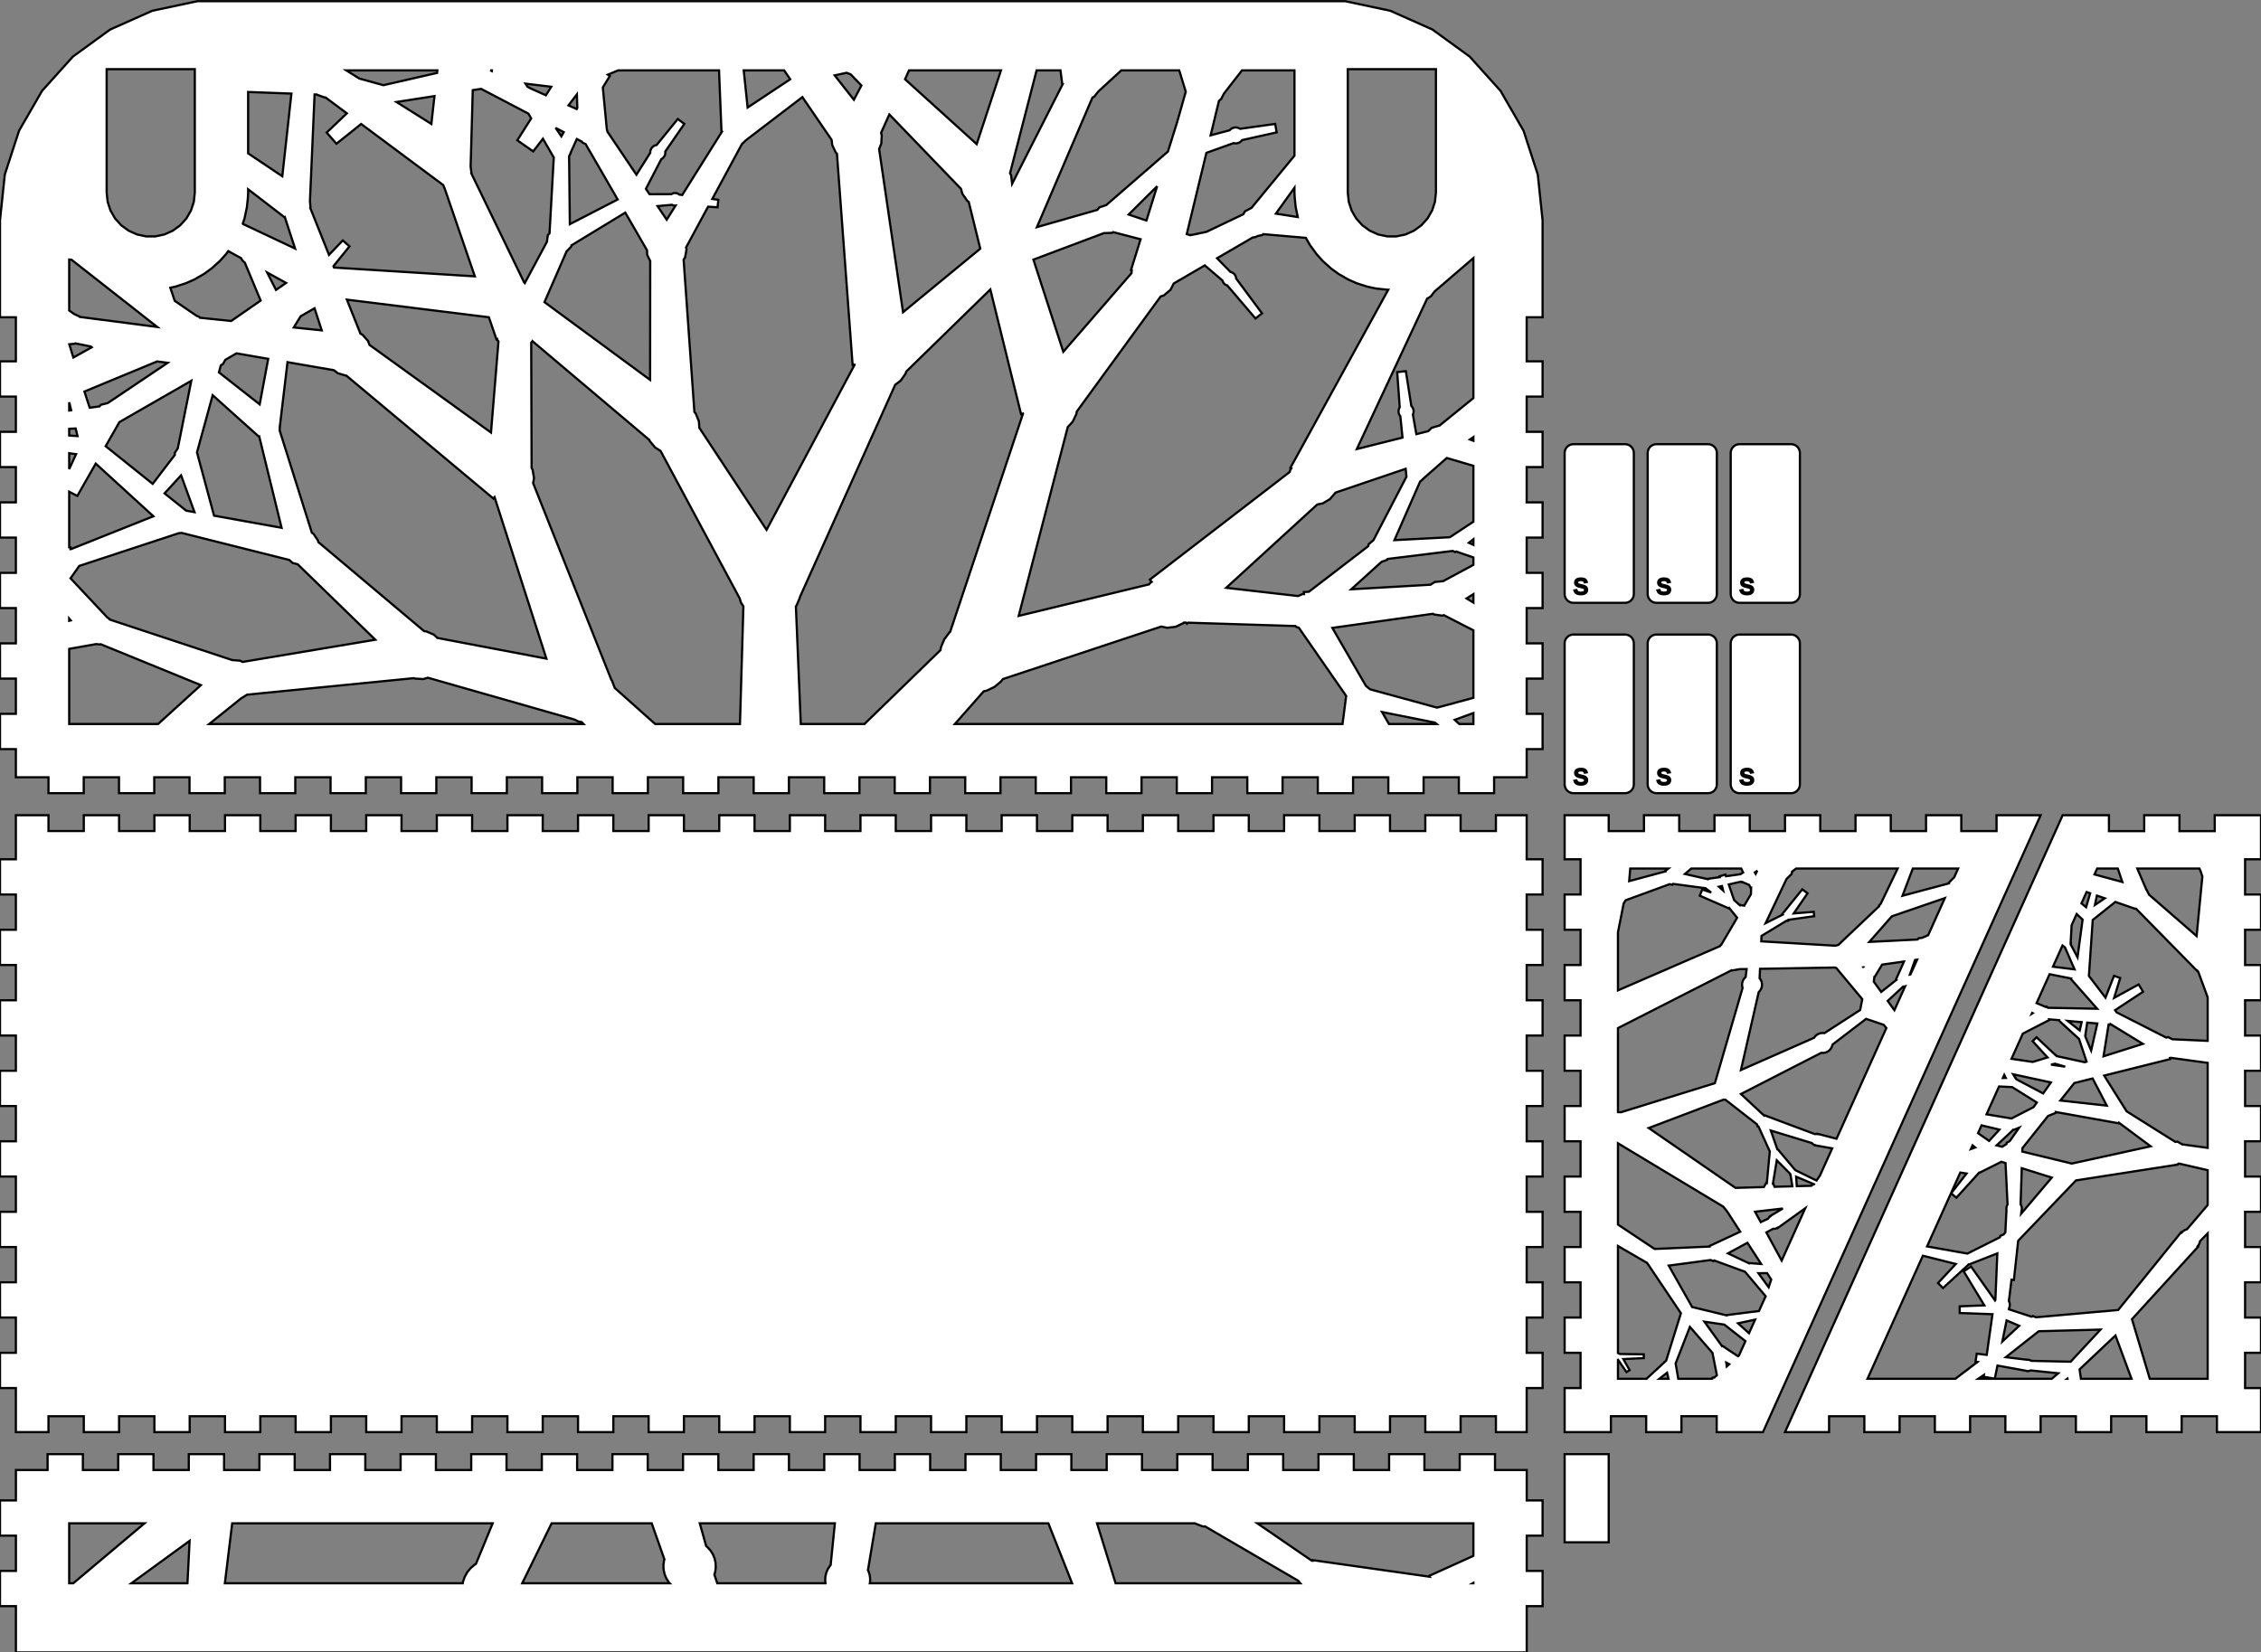 <?xml version="1.0" encoding="UTF-8" standalone="no"?>
<svg
   xmlns:dc="http://purl.org/dc/elements/1.1/"
   xmlns:cc="http://creativecommons.org/ns#"
   xmlns:rdf="http://www.w3.org/1999/02/22-rdf-syntax-ns#"
   xmlns:svg="http://www.w3.org/2000/svg"
   xmlns="http://www.w3.org/2000/svg"
   xmlns:sodipodi="http://sodipodi.sourceforge.net/DTD/sodipodi-0.dtd"
   xmlns:inkscape="http://www.inkscape.org/namespaces/inkscape"
   width="513mm"
   height="375mm"
   viewBox="-175 -255 513 375"
   version="1.1"
   id="svg14"
   inkscape:version="0.91 r13725"
   sodipodi:docname="shelf RV1.02 - cut ready material 3.6.svg">
  <rect x="-175" y="-255" width="513" height="375" fill="#808080" stroke="none"/>
  <defs
     id="defs22" />
  <sodipodi:namedview
     pagecolor="#ffffff"
     bordercolor="#666666"
     borderopacity="1"
     objecttolerance="10"
     gridtolerance="10"
     guidetolerance="10"
     inkscape:pageopacity="0"
     inkscape:pageshadow="2"
     inkscape:window-width="1951"
     inkscape:window-height="1160"
     id="namedview20"
     showgrid="false"
     inkscape:zoom="1.7054123"
     inkscape:cx="908.85827"
     inkscape:cy="759.56992"
     inkscape:window-x="195"
     inkscape:window-y="16"
     inkscape:window-maximized="0"
     inkscape:current-layer="svg14" />
  <title
     id="title16">OpenSCAD Model</title>
  <path
     d=" M -156,-78.61 L -148,-78.61 L -148,-75 L -140,-75 L -140,-78.61 L -132,-78.61  L -132,-75 L -124,-75 L -124,-78.61 L -116,-78.61 L -116,-75 L -108,-75  L -108,-78.61 L -100,-78.61 L -100,-75 L -92,-75 L -92,-78.61 L -84,-78.61  L -84,-75 L -76,-75 L -76,-78.61 L -68,-78.61 L -68,-75 L -60,-75  L -60,-78.61 L -52,-78.61 L -52,-75 L -44,-75 L -44,-78.61 L -36,-78.61  L -36,-75 L -28,-75 L -28,-78.61 L -20,-78.61 L -20,-75 L -12,-75  L -12,-78.61 L -4,-78.61 L -4,-75 L 4,-75 L 4,-78.61 L 12,-78.61  L 12,-75 L 20,-75 L 20,-78.61 L 28,-78.61 L 28,-75 L 36,-75  L 36,-78.61 L 44,-78.61 L 44,-75 L 52,-75 L 52,-78.61 L 60,-78.61  L 60,-75 L 68,-75 L 68,-78.61 L 76,-78.61 L 76,-75 L 84,-75  L 84,-78.61 L 92,-78.61 L 92,-75 L 100,-75 L 100,-78.61 L 108,-78.61  L 108,-75 L 116,-75 L 116,-78.61 L 124,-78.61 L 124,-75 L 132,-75  L 132,-78.61 L 140,-78.61 L 140,-75 L 148,-75 L 148,-78.61 L 156,-78.61  L 156,-75 L 164,-75 L 164,-78.61 L 171.39,-78.61 L 171.39,-85 L 175,-85  L 175,-93 L 171.39,-93 L 171.39,-101 L 175,-101 L 175,-109 L 171.39,-109  L 171.39,-117 L 175,-117 L 175,-125 L 171.39,-125 L 171.39,-133 L 175,-133  L 175,-141 L 171.39,-141 L 171.39,-149 L 175,-149 L 175,-157 L 171.39,-157  L 171.39,-165 L 175,-165 L 175,-173 L 171.39,-173 L 171.39,-183 L 175,-183  L 175,-205 L 173.907,-215.396 L 170.677,-225.337 L 165.451,-234.389 L 158.457,-242.157 L 150,-248.301  L 140.451,-252.553 L 130.226,-254.726 L -130.226,-254.726 L -140.451,-252.553 L -150,-248.301 L -158.457,-242.157  L -165.451,-234.389 L -170.677,-225.337 L -173.907,-215.396 L -175,-205 L -175,-183 L -171.4,-183  L -171.4,-173 L -175,-173 L -175,-165 L -171.4,-165 L -171.4,-157 L -175,-157  L -175,-149 L -171.4,-149 L -171.4,-141 L -175,-141 L -175,-133 L -171.4,-133  L -171.4,-125 L -175,-125 L -175,-117 L -171.4,-117 L -171.4,-109 L -175,-109  L -175,-101 L -171.4,-101 L -171.4,-93 L -175,-93 L -175,-85 L -171.4,-85  L -171.4,-78.61 L -164,-78.61 L -164,-75 L -156,-75 z M 139.755,-201.355 L 137.71,-201.789 L 135.8,-202.64 L 134.109,-203.869 L 132.71,-205.422 L 131.665,-207.233  L 131.019,-209.221 L 130.8,-211.3 L 130.8,-239.3 L 150.8,-239.3 L 150.8,-211.3 L 150.581,-209.221  L 149.935,-207.233 L 148.89,-205.422 L 147.491,-203.869 L 145.8,-202.64 L 143.89,-201.789 L 141.845,-201.355  z M -141.845,-201.355 L -143.89,-201.789 L -145.8,-202.64 L -147.491,-203.869 L -148.89,-205.422 L -149.935,-207.233  L -150.581,-209.221 L -150.8,-211.3 L -150.8,-239.3 L -130.8,-239.3 L -130.8,-211.3 L -131.019,-209.221  L -131.665,-207.233 L -132.71,-205.422 L -134.109,-203.869 L -135.8,-202.64 L -137.71,-201.789 L -139.755,-201.355  z M 94.265,-201.879 L 98.719,-220.309 L 104.887,-222.522 L 104.962,-222.498 L 105.275,-222.456 L 105.59,-222.468  L 105.899,-222.536 L 106.191,-222.655 L 106.458,-222.824 L 106.691,-223.037 L 106.824,-223.209 L 114.669,-224.96  L 114.322,-226.875 L 106.366,-225.768 L 106.339,-225.789 L 106.059,-225.936 L 105.759,-226.032 L 105.446,-226.074  L 105.13,-226.062 L 104.822,-225.994 L 104.53,-225.875 L 104.263,-225.706 L 104.029,-225.493 L 103.981,-225.431  L 99.681,-224.291 L 101.574,-232.124 L 102.052,-232.505 L 102.711,-233.774 L 106.792,-239.026 L 118.7,-239.026  L 118.7,-219.668 L 108.96,-207.832 L 107.465,-207.041 L 107.092,-206.379 L 98.718,-202.378 L 95.361,-201.673  L 95.228,-201.713 L 95.088,-201.616 L 95.062,-201.611 z M -93.493,-237.182 L -96.419,-239.026 L -75.768,-239.026 L -75.832,-238.453 L -88.005,-235.666 z M -63.76,-239.026 L -63.402,-239.026 L -63.413,-238.871 z M -20.882,-210.842 L -20.956,-210.908 L -21.167,-211.042 L -21.398,-211.137 L -21.642,-211.19 L -21.891,-211.2  L -22.139,-211.166 L -22.377,-211.09 L -22.598,-210.974 L -22.646,-210.937 L -27.617,-210.921 L -28.447,-212.152  L -24.959,-218.881 L -24.891,-218.913 L -24.646,-219.086 L -24.435,-219.298 L -24.264,-219.544 L -24.138,-219.816  L -24.061,-220.105 L -24.036,-220.403 L -24.055,-220.609 L -19.732,-226.888 L -21.208,-227.995 L -26.024,-222.092  L -26.057,-222.089 L -26.346,-222.011 L -26.617,-221.884 L -26.862,-221.711 L -27.073,-221.499 L -27.244,-221.253  L -27.37,-220.982 L -27.447,-220.692 L -27.472,-220.394 L -27.465,-220.319 L -30.602,-215.353 L -37.173,-225.114  L -37.167,-225.134 L -37.325,-225.698 L -38.225,-235.158 L -36.63,-237.756 L -37.077,-238.056 L -34.76,-239.026  L -11.858,-239.026 L -11.296,-224.969 L -11.288,-224.97 L -20.209,-210.752 z M -6.256,-239.026 L 2.919,-239.026 L 4.295,-237.011 L -5.37,-230.599 z M 30.348,-237.011 L 31.248,-239.026 L 52.108,-239.026 L 46.603,-222.295 z M 54.423,-215.178 L 54.171,-215.708 L 60.195,-239.026 L 65.612,-239.026 L 66.039,-235.769 L 66.05,-235.771  L 54.635,-213.29 z M 72.862,-232.86 L 73.282,-233.068 L 74.188,-234.232 L 79.411,-239.026 L 92.555,-239.026 L 94.041,-234.192  L 92.136,-227.473 L 89.994,-220.602 L 75.996,-208.457 L 74.439,-207.943 L 73.975,-207.371 L 60.266,-203.458  z M 14.384,-237.893 L 17.074,-238.482 L 17.997,-238.144 L 20.448,-235.601 L 18.74,-232.365 z M -54.793,-235.015 L -54.802,-235.022 L -55.068,-235.194 L -55.292,-235.289 L -55.767,-236.014 L -49.922,-235.313  L -51.146,-233.383 z M -56.098,-190.949 L -68.087,-215.706 L -68.045,-215.816 L -68.217,-217.225 L -67.735,-234.542 L -65.838,-234.836  L -55.105,-229.211 L -54.479,-228.129 L -57.63,-223.162 L -54.019,-220.642 L -51.815,-223.52 L -49.485,-219.489  L -49.485,-219.469 L -49.462,-219.45 L -49.354,-219.263 L -50.316,-202.047 L -50.702,-201.646 L -50.913,-200.115  L -55.934,-190.757 z M -118.7,-220.195 L -118.7,-234.125 L -108.88,-233.76 L -110.949,-214.996 z M -46.018,-231.089 L -44.108,-233.584 L -44.016,-230.507 L -44.156,-230.256 z M -99.207,-194.286 L -99.334,-194.605 L -95.702,-199.099 L -97.228,-200.438 L -100.353,-197.158 L -104.626,-207.858  L -104.559,-208.001 L -104.676,-209.366 L -103.623,-233.565 L -103.096,-233.545 L -103.051,-233.492 L -101.303,-232.862  L -101.149,-232.89 L -96.304,-229.283 L -100.875,-224.912 L -98.66,-222.381 L -93.055,-226.864 L -74.432,-213  L -74.013,-211.959 L -67.262,-192.285 z M -85.038,-231.855 L -76.421,-233.193 L -77.128,-226.872 z M -16.33,-157.917 L -16.427,-159.377 L -17.134,-161.145 L -17.447,-161.52 L -19.894,-196.082 L -19.562,-196.575  L -19.235,-198.43 L -19.338,-198.844 L -14.338,-208.1 L -12.189,-207.962 L -12.022,-209.665 L -13.393,-209.848  L -6.635,-222.358 L -6.612,-222.363 L -5.716,-223.21 L 7.059,-232.964 L 13.688,-223.257 L 13.815,-222.106  L 14.622,-220.394 L 14.898,-220.11 L 18.451,-172.175 L 18.888,-172.224 L 18.888,-172.206 L -1.073,-134.762  z M 24.462,-221.19 L 24.958,-222.408 L 25.063,-224.298 L 24.908,-224.845 L 26.779,-229.029 L 43.031,-212.161  L 43.358,-211.012 L 44.474,-209.409 L 44.803,-209.168 L 47.417,-198.562 L 29.894,-184.144 z M -48.936,-225.978 L -47.097,-225.014 L -47.631,-224.063 z M -45.873,-219.555 L -45.502,-220.284 L -45.532,-220.348 L -44.122,-223.455 L -42.972,-222.853 L -42.834,-222.633  L -42.122,-222.296 L -34.855,-209.727 L -45.711,-204.128 z M 81.07,-206.313 L 87.539,-212.725 L 85.116,-204.953 z M 114.491,-206.524 L 118.7,-212.393 L 118.7,-211.3 L 118.766,-210.035 L 118.985,-207.956 L 119.456,-205.741  z M -119.86,-204.168 L -119.907,-204.264 L -119.511,-205.482 L -118.985,-207.956 L -118.766,-210.035 L -118.7,-211.3  L -118.7,-212.041 L -110.346,-205.617 L -110.341,-205.624 L -108.051,-198.593 z M -25.804,-208.227 L -22.532,-208.527 L -22.48,-208.495 L -22.249,-208.4 L -22.005,-208.347 L -21.756,-208.337  L -21.722,-208.342 L -23.729,-205.144 z M -51.464,-186.435 L -46.449,-197.949 L -45.377,-199.064 L -45.342,-199.32 L -33.131,-206.746 L -28.198,-198.214  L -28.161,-197.176 L -27.472,-195.762 L -27.496,-168.79 z M 59.474,-196.082 L 75.475,-202.099 L 75.479,-202.097 L 77.317,-202.158 L 77.558,-202.324 L 83.792,-200.706  L 81.623,-193.748 L 81.78,-193.705 L 81.721,-192.995 L 66.25,-175.163 z M 67.272,-158.113 L 68.374,-159.274 L 69.228,-161.064 L 69.297,-161.585 L 88.343,-187.726 L 89.069,-187.958  L 90.57,-189.228 L 91.312,-190.669 L 98.361,-194.773 L 102.362,-191.343 L 102.375,-191.277 L 102.478,-191.022  L 102.623,-190.788 L 102.807,-190.582 L 103.024,-190.412 L 103.267,-190.282 L 103.46,-190.219 L 109.861,-182.721  L 111.338,-183.897 L 105.461,-191.815 L 105.458,-191.925 L 105.401,-192.194 L 105.298,-192.45 L 105.153,-192.684  L 104.969,-192.889 L 104.752,-193.059 L 104.509,-193.189 L 104.247,-193.275 L 104.181,-193.285 L 101.144,-196.394  L 109.272,-201.127 L 109.426,-201.125 L 109.752,-201.178 L 110.064,-201.288 L 110.327,-201.436 L 111.389,-201.652  L 111.605,-201.862 L 121.277,-201.025 L 122.231,-199.372 L 123.718,-197.326 L 125.117,-195.772 L 126.996,-194.079  L 128.688,-192.851 L 130.878,-191.586 L 132.788,-190.736 L 135.194,-189.954 L 137.239,-189.519 L 139.755,-189.255  L 139.984,-189.255 L 117.774,-148.821 L 117.988,-148.713 L 117.71,-148.251 L 117.634,-147.895 L 85.894,-123.462  L 86.319,-122.955 L 85.947,-122.696 L 85.722,-122.388 L 56.127,-115.228 z M -129.636,-182.888 L -129.827,-183.11 L -130.423,-183.347 L -135.354,-186.726 L -136.358,-189.706 L -135.194,-189.954  L -132.788,-190.736 L -130.878,-191.586 L -128.688,-192.851 L -126.996,-194.079 L -125.117,-195.772 L -123.718,-197.326  L -123.215,-198.017 L -120.277,-196.4 L -120.247,-196.316 L -120.066,-195.999 L -119.833,-195.719 L -119.554,-195.483  L -119.466,-195.432 L -115.861,-186.791 L -122.546,-182.155 z M 148.8,-187.217 L 149.625,-187.719 L 150.504,-188.865 L 159.3,-196.428 L 159.3,-164.662 L 151.634,-158.436  L 151.617,-158.439 L 149.852,-157.919 L 149.064,-157.155 L 146.354,-156.476 L 145.57,-160.929 L 145.608,-161.004  L 145.696,-161.289 L 145.733,-161.585 L 145.718,-161.882 L 145.651,-162.173 L 145.535,-162.448 L 145.373,-162.699  L 145.217,-162.867 L 143.973,-170.775 L 142.012,-170.551 L 142.583,-162.571 L 142.573,-162.558 L 142.437,-162.293  L 142.35,-162.007 L 142.313,-161.711 L 142.327,-161.414 L 142.394,-161.123 L 142.51,-160.848 L 142.672,-160.597  L 142.728,-160.536 L 143.217,-155.69 L 132.851,-153.092 z M -156.912,-183.081 L -156.999,-183.202 L -158.184,-183.74 L -159.3,-184.543 L -159.3,-196.1 L -158.784,-196.068  L -139.333,-180.802 z M -114.38,-193.154 L -110.09,-190.793 L -112.379,-189.206 z M 6.693,-90.7 L 5.579,-117.385 L 5.699,-117.535 L 6.46,-119.317 L 6.483,-119.492 L 28.113,-167.683  L 29.355,-168.615 L 30.461,-170.187 L 30.611,-170.674 L 49.697,-189.312 L 56.67,-161.019 L 57.105,-161.143  L 57.109,-161.126 L 40.588,-111.623 L 40.42,-111.486 L 39.257,-109.924 L 38.5,-108.129 L 38.396,-107.471  L 21.141,-90.7 z M -91.166,-176.729 L -91.496,-177.618 L -92.767,-179.051 L -93.215,-179.282 L -96.297,-187 L -64.078,-183.002  L -62.361,-177.999 L -62.196,-178.062 L -62.158,-177.857 L -61.901,-177.508 L -63.598,-156.844 z M -108.352,-180.687 L -106.776,-183.231 L -103.638,-185.044 L -102.006,-180.031 z M -26.357,-90.7 L -35.525,-98.884 L -36.14,-100.529 L -36.296,-100.731 L -54.041,-145.359 L -53.835,-146.496  L -54.162,-148.402 L -54.384,-148.791 L -54.471,-177.215 L -54.187,-177.543 L -54.181,-177.566 L -27.688,-155.176  L -27.584,-154.915 L -26.366,-153.453 L -25.127,-152.673 L -7.15,-119.165 L -6.907,-118.318 L -6.33,-117.383  L -7.108,-90.7 z M -159.276,-176.871 L -158.03,-176.993 L -157.908,-177.08 L -154.395,-176.368 L -154.187,-176.194 L -158.356,-173.86  z M -125.328,-170.497 L -124.89,-172.095 L -124.42,-172.393 L -123.869,-173.349 L -121.338,-174.812 L -114.147,-173.568  L -116.079,-163.233 z M -155.844,-166.146 L -139.35,-172.975 L -136.953,-172.667 L -150.552,-163.528 L -152.113,-163.142 L -152.419,-162.779  L -154.647,-162.472 z M -75.779,-110.231 L -76.568,-110.976 L -78.326,-111.734 L -78.758,-111.76 L -102.773,-131.977 L -102.807,-132.277  L -103.906,-133.906 L -104.235,-134.083 L -111.548,-157.31 L -111.513,-158.155 L -109.77,-172.811 L -99.234,-170.988  L -98.353,-170.303 L -96.518,-169.754 L -96.42,-169.761 L -63.037,-141.845 L -62.787,-142.167 L -51.026,-105.526  z M -151.024,-153.747 L -147.948,-159.145 L -147.877,-159.229 L -131.596,-168.584 L -134.66,-153.262 L -135.37,-152.182  L -135.323,-151.782 L -140.353,-145.195 z M -126.433,-137.977 L -130.156,-151.768 L -130.13,-151.878 L -130.25,-152.119 L -130.308,-152.332 L -126.749,-165.313  L -116.157,-155.825 L -116.153,-155.83 L -111.111,-135.222 z M -159.3,-163.717 L -158.851,-161.892 L -159.3,-161.831 z M -159.3,-156.164 L -159.3,-157.693 L -157.836,-157.764 L -157.411,-156.033 z M 158.507,-155.265 L 159.3,-155.803 L 159.3,-154.97 z M -159.3,-152.149 L -157.736,-151.932 L -159.3,-148.548 z M 147.212,-145.722 L 147.812,-146.203 L 147.812,-146.27 L 153.267,-151.066 L 159.3,-149.289 L 159.3,-136.611  L 153.959,-133.083 L 141.382,-132.422 z M -159.019,-130.381 L -158.992,-130.806 L -159.3,-130.815 L -159.3,-143.403 L -157.46,-142.456 L -153.279,-149.791  L -140.203,-137.843 L -158.912,-130.376 z M 103.214,-121.605 L 123.879,-140.514 L 125.129,-140.77 L 126.76,-141.733 L 127.99,-143.173 L 128.002,-143.205  L 143.931,-148.612 L 144.087,-147.062 L 144.079,-147.045 L 144.092,-147.02 L 144.112,-146.818 L 136.617,-132.403  L 135.516,-131.484 L 135.438,-131.047 L 121.974,-120.711 L 120.83,-120.645 L 120.876,-120.177 L 120.586,-120.198  L 119.523,-119.735 z M -132.704,-139.105 L -132.883,-139.208 L -137.658,-143.035 L -133.911,-147.134 L -130.87,-138.775 z M -120.495,-105.064 L -122.309,-105.204 L -150.101,-114.398 L -150.164,-114.534 L -150.664,-114.888 L -158.997,-123.768  L -157.008,-126.575 L -134.436,-133.996 L -133.79,-134.063 L -109.363,-127.925 L -108.61,-127.243 L -107.455,-126.946  L -89.841,-109.821 L -119.971,-104.78 z M 158.272,-131.814 L 159.3,-132.627 L 159.3,-131.354 z M 138.457,-127.495 L 139.709,-127.948 L 139.828,-128.152 L 154.603,-129.975 L 155.192,-129.701 L 155.393,-129.842  L 159.3,-128.494 L 159.3,-126.813 L 152.42,-123.106 L 152.405,-123.112 L 150.526,-122.926 L 149.586,-122.307  L 131.585,-121.267 z M 157.752,-119.192 L 159.3,-120.164 L 159.3,-118.255 z M 135.864,-98.569 L 134.905,-99.363 L 127.298,-112.508 L 150.14,-115.714 L 150.362,-115.553 L 152.23,-115.284  L 152.577,-115.406 L 159.3,-111.955 L 159.3,-96.636 L 151.339,-94.483 L 151.213,-94.513 L 151.09,-94.416  L 151.067,-94.409 z M -159.3,-114.622 L -158.956,-114.204 L -159.3,-114.12 z M 41.656,-90.7 L 48.205,-98.123 L 48.858,-98.259 L 50.614,-99.101 L 52.118,-100.338 L 52.529,-100.89  L 88.498,-112.816 L 89.79,-112.531 L 91.73,-112.752 L 93.494,-113.591 L 93.626,-113.72 L 94.087,-113.706  L 94.302,-113.45 L 94.565,-113.691 L 118.925,-112.928 L 119.122,-112.727 L 119.691,-112.541 L 130.432,-97.07  L 129.609,-90.7 z M -159.3,-90.7 L -159.3,-107.747 L -153.215,-108.829 L -152.301,-108.745 L -152.165,-108.808 L -129.423,-99.519  L -139.124,-90.7 z M -127.528,-90.7 L -120.267,-96.535 L -120.261,-96.535 L -118.924,-97.357 L -81.098,-101.102 L -80.872,-101.004  L -78.96,-100.892 L -77.921,-101.203 L -44.655,-91.709 L -43.775,-91.267 L -43.052,-91.146 L -42.618,-90.7  z M 140.138,-90.7 L 138.577,-93.414 L 150.562,-91.023 L 150.96,-90.7 z M 156.094,-90.7 L 155.062,-91.642 L 159.3,-93.186 L 159.3,-90.7 z M 212.887,-118.23 L 213.224,-118.321 L 213.54,-118.468 L 213.826,-118.668 L 214.072,-118.914 L 214.272,-119.2  L 214.419,-119.516 L 214.51,-119.853 L 214.54,-120.2 L 214.54,-152.2 L 214.51,-152.547 L 214.419,-152.884  L 214.272,-153.2 L 214.072,-153.486 L 213.826,-153.732 L 213.54,-153.932 L 213.224,-154.079 L 212.887,-154.17  L 212.54,-154.2 L 200.84,-154.2 L 200.493,-154.17 L 200.156,-154.079 L 199.84,-153.932 L 199.554,-153.732  L 199.308,-153.486 L 199.108,-153.2 L 198.961,-152.884 L 198.87,-152.547 L 198.84,-152.2 L 198.84,-120.2  L 198.87,-119.853 L 198.961,-119.516 L 199.108,-119.2 L 199.308,-118.914 L 199.554,-118.668 L 199.84,-118.468  L 200.156,-118.321 L 200.493,-118.23 L 200.84,-118.2 L 212.54,-118.2 z M 202.062,-120.171 L 201.686,-120.276 L 201.396,-120.45 L 201.189,-120.695 L 201.067,-121.009 L 201.518,-121.099  L 201.556,-120.982 L 201.608,-120.877 L 201.675,-120.786 L 201.755,-120.709 L 201.849,-120.644 L 201.958,-120.592  L 202.081,-120.551 L 202.218,-120.522 L 202.371,-120.505 L 202.538,-120.499 L 202.71,-120.505 L 202.866,-120.524  L 203.005,-120.556 L 203.127,-120.6 L 203.233,-120.657 L 203.321,-120.726 L 203.39,-120.807 L 203.439,-120.9  L 203.468,-121.005 L 203.478,-121.122 L 203.475,-121.188 L 203.466,-121.248 L 203.45,-121.304 L 203.429,-121.354  L 203.401,-121.399 L 203.368,-121.44 L 203.33,-121.478 L 203.287,-121.513 L 203.239,-121.545 L 203.186,-121.574  L 203.128,-121.601 L 203.066,-121.626 L 203,-121.65 L 202.929,-121.671 L 202.854,-121.691 L 202.273,-121.828  L 202.134,-121.865 L 202.01,-121.901 L 201.902,-121.938 L 201.81,-121.974 L 201.73,-122.012 L 201.656,-122.051  L 201.59,-122.092 L 201.53,-122.134 L 201.478,-122.178 L 201.431,-122.225 L 201.39,-122.274 L 201.352,-122.327  L 201.319,-122.383 L 201.291,-122.442 L 201.268,-122.504 L 201.25,-122.57 L 201.237,-122.639 L 201.23,-122.712  L 201.227,-122.788 L 201.24,-122.959 L 201.281,-123.113 L 201.348,-123.251 L 201.443,-123.373 L 201.564,-123.478  L 201.711,-123.565 L 201.881,-123.633 L 202.074,-123.681 L 202.291,-123.71 L 202.531,-123.72 L 202.754,-123.713  L 202.955,-123.691 L 203.134,-123.655 L 203.29,-123.605 L 203.425,-123.54 L 203.542,-123.458 L 203.643,-123.356  L 203.73,-123.234 L 203.802,-123.092 L 203.859,-122.93 L 203.401,-122.849 L 203.365,-122.952 L 203.318,-123.043  L 203.261,-123.123 L 203.192,-123.19 L 203.113,-123.245 L 203.022,-123.29 L 202.917,-123.324 L 202.8,-123.349  L 202.669,-123.364 L 202.526,-123.369 L 202.369,-123.363 L 202.228,-123.347 L 202.102,-123.319 L 201.992,-123.279  L 201.897,-123.229 L 201.819,-123.168 L 201.758,-123.096 L 201.715,-123.013 L 201.689,-122.918 L 201.68,-122.813  L 201.683,-122.751 L 201.693,-122.693 L 201.71,-122.64 L 201.734,-122.591 L 201.764,-122.547 L 201.801,-122.506  L 201.843,-122.468 L 201.891,-122.433 L 201.946,-122.399 L 202.006,-122.369 L 202.082,-122.338 L 202.183,-122.305  L 202.31,-122.27 L 202.461,-122.231 L 202.638,-122.19 L 203.015,-122.098 L 203.137,-122.063 L 203.254,-122.023  L 203.366,-121.978 L 203.42,-121.953 L 203.472,-121.926 L 203.523,-121.898 L 203.572,-121.868 L 203.618,-121.836  L 203.662,-121.801 L 203.703,-121.763 L 203.741,-121.723 L 203.777,-121.68 L 203.809,-121.634 L 203.838,-121.585  L 203.864,-121.533 L 203.886,-121.478 L 203.905,-121.42 L 203.92,-121.357 L 203.931,-121.291 L 203.937,-121.221  L 203.939,-121.147 L 203.924,-120.963 L 203.879,-120.796 L 203.805,-120.647 L 203.701,-120.515 L 203.567,-120.4  L 203.406,-120.305 L 203.222,-120.231 L 203.012,-120.178 L 202.779,-120.147 L 202.521,-120.136 z M 231.727,-118.23 L 232.064,-118.321 L 232.38,-118.468 L 232.666,-118.668 L 232.912,-118.914 L 233.112,-119.2  L 233.259,-119.516 L 233.35,-119.853 L 233.38,-120.2 L 233.38,-152.2 L 233.35,-152.547 L 233.259,-152.884  L 233.112,-153.2 L 232.912,-153.486 L 232.666,-153.732 L 232.38,-153.932 L 232.064,-154.079 L 231.727,-154.17  L 231.38,-154.2 L 219.68,-154.2 L 219.333,-154.17 L 218.996,-154.079 L 218.68,-153.932 L 218.394,-153.732  L 218.148,-153.486 L 217.948,-153.2 L 217.801,-152.884 L 217.71,-152.547 L 217.68,-152.2 L 217.68,-120.2  L 217.71,-119.853 L 217.801,-119.516 L 217.948,-119.2 L 218.148,-118.914 L 218.394,-118.668 L 218.68,-118.468  L 218.996,-118.321 L 219.333,-118.23 L 219.68,-118.2 L 231.38,-118.2 z M 220.902,-120.171 L 220.526,-120.276 L 220.236,-120.45 L 220.029,-120.695 L 219.907,-121.009 L 220.358,-121.099  L 220.396,-120.982 L 220.448,-120.877 L 220.515,-120.786 L 220.595,-120.709 L 220.689,-120.644 L 220.798,-120.592  L 220.921,-120.551 L 221.058,-120.522 L 221.211,-120.505 L 221.378,-120.499 L 221.55,-120.505 L 221.706,-120.524  L 221.845,-120.556 L 221.967,-120.6 L 222.073,-120.657 L 222.161,-120.726 L 222.23,-120.807 L 222.279,-120.9  L 222.308,-121.005 L 222.318,-121.122 L 222.315,-121.188 L 222.306,-121.248 L 222.29,-121.304 L 222.269,-121.354  L 222.241,-121.399 L 222.208,-121.44 L 222.17,-121.478 L 222.127,-121.513 L 222.079,-121.545 L 222.026,-121.574  L 221.968,-121.601 L 221.906,-121.626 L 221.84,-121.65 L 221.769,-121.671 L 221.694,-121.691 L 221.113,-121.828  L 220.974,-121.865 L 220.85,-121.901 L 220.742,-121.938 L 220.65,-121.974 L 220.57,-122.012 L 220.496,-122.051  L 220.43,-122.092 L 220.37,-122.134 L 220.318,-122.178 L 220.271,-122.225 L 220.23,-122.274 L 220.192,-122.327  L 220.159,-122.383 L 220.131,-122.442 L 220.108,-122.504 L 220.09,-122.57 L 220.077,-122.639 L 220.07,-122.712  L 220.067,-122.788 L 220.08,-122.959 L 220.121,-123.113 L 220.188,-123.251 L 220.283,-123.373 L 220.404,-123.478  L 220.551,-123.565 L 220.721,-123.633 L 220.914,-123.681 L 221.131,-123.71 L 221.371,-123.72 L 221.594,-123.713  L 221.795,-123.691 L 221.974,-123.655 L 222.13,-123.605 L 222.265,-123.54 L 222.382,-123.458 L 222.483,-123.356  L 222.57,-123.234 L 222.642,-123.092 L 222.699,-122.93 L 222.241,-122.849 L 222.205,-122.952 L 222.158,-123.043  L 222.101,-123.123 L 222.032,-123.19 L 221.953,-123.245 L 221.862,-123.29 L 221.757,-123.324 L 221.64,-123.349  L 221.509,-123.364 L 221.366,-123.369 L 221.209,-123.363 L 221.068,-123.347 L 220.942,-123.319 L 220.832,-123.279  L 220.737,-123.229 L 220.659,-123.168 L 220.598,-123.096 L 220.555,-123.013 L 220.529,-122.918 L 220.52,-122.813  L 220.523,-122.751 L 220.533,-122.693 L 220.55,-122.64 L 220.574,-122.591 L 220.604,-122.547 L 220.641,-122.506  L 220.683,-122.468 L 220.731,-122.433 L 220.786,-122.399 L 220.846,-122.369 L 220.922,-122.338 L 221.023,-122.305  L 221.15,-122.27 L 221.301,-122.231 L 221.478,-122.19 L 221.855,-122.098 L 221.977,-122.063 L 222.094,-122.023  L 222.206,-121.978 L 222.26,-121.953 L 222.312,-121.926 L 222.363,-121.898 L 222.412,-121.868 L 222.458,-121.836  L 222.502,-121.801 L 222.543,-121.763 L 222.581,-121.723 L 222.617,-121.68 L 222.649,-121.634 L 222.678,-121.585  L 222.704,-121.533 L 222.726,-121.478 L 222.745,-121.42 L 222.76,-121.357 L 222.771,-121.291 L 222.777,-121.221  L 222.779,-121.147 L 222.764,-120.963 L 222.719,-120.796 L 222.645,-120.647 L 222.541,-120.515 L 222.407,-120.4  L 222.246,-120.305 L 222.062,-120.231 L 221.852,-120.178 L 221.619,-120.147 L 221.361,-120.136 z M 194.047,-118.23 L 194.384,-118.321 L 194.7,-118.468 L 194.986,-118.668 L 195.232,-118.914 L 195.432,-119.2  L 195.579,-119.516 L 195.67,-119.853 L 195.7,-120.2 L 195.7,-152.2 L 195.67,-152.547 L 195.579,-152.884  L 195.432,-153.2 L 195.232,-153.486 L 194.986,-153.732 L 194.7,-153.932 L 194.384,-154.079 L 194.047,-154.17  L 193.7,-154.2 L 182,-154.2 L 181.653,-154.17 L 181.316,-154.079 L 181,-153.932 L 180.714,-153.732  L 180.468,-153.486 L 180.268,-153.2 L 180.121,-152.884 L 180.03,-152.547 L 180,-152.2 L 180,-120.2  L 180.03,-119.853 L 180.121,-119.516 L 180.268,-119.2 L 180.468,-118.914 L 180.714,-118.668 L 181,-118.468  L 181.316,-118.321 L 181.653,-118.23 L 182,-118.2 L 193.7,-118.2 z M 183.222,-120.171 L 182.846,-120.276 L 182.556,-120.45 L 182.349,-120.695 L 182.227,-121.009 L 182.678,-121.099  L 182.716,-120.982 L 182.768,-120.877 L 182.835,-120.786 L 182.915,-120.709 L 183.009,-120.644 L 183.118,-120.592  L 183.241,-120.551 L 183.378,-120.522 L 183.531,-120.505 L 183.698,-120.499 L 183.87,-120.505 L 184.026,-120.524  L 184.165,-120.556 L 184.287,-120.6 L 184.393,-120.657 L 184.481,-120.726 L 184.55,-120.807 L 184.599,-120.9  L 184.628,-121.005 L 184.638,-121.122 L 184.635,-121.188 L 184.626,-121.248 L 184.61,-121.304 L 184.589,-121.354  L 184.561,-121.399 L 184.528,-121.44 L 184.49,-121.478 L 184.447,-121.513 L 184.399,-121.545 L 184.346,-121.574  L 184.288,-121.601 L 184.226,-121.626 L 184.16,-121.65 L 184.089,-121.671 L 184.014,-121.691 L 183.433,-121.828  L 183.294,-121.865 L 183.17,-121.901 L 183.062,-121.938 L 182.97,-121.974 L 182.89,-122.012 L 182.816,-122.051  L 182.75,-122.092 L 182.69,-122.134 L 182.638,-122.178 L 182.591,-122.225 L 182.55,-122.274 L 182.512,-122.327  L 182.479,-122.383 L 182.451,-122.442 L 182.428,-122.504 L 182.41,-122.57 L 182.397,-122.639 L 182.39,-122.712  L 182.387,-122.788 L 182.4,-122.959 L 182.441,-123.113 L 182.508,-123.251 L 182.603,-123.373 L 182.724,-123.478  L 182.871,-123.565 L 183.041,-123.633 L 183.234,-123.681 L 183.451,-123.71 L 183.691,-123.72 L 183.914,-123.713  L 184.115,-123.691 L 184.294,-123.655 L 184.45,-123.605 L 184.585,-123.54 L 184.702,-123.458 L 184.803,-123.356  L 184.89,-123.234 L 184.962,-123.092 L 185.019,-122.93 L 184.561,-122.849 L 184.525,-122.952 L 184.478,-123.043  L 184.421,-123.123 L 184.352,-123.19 L 184.273,-123.245 L 184.182,-123.29 L 184.077,-123.324 L 183.96,-123.349  L 183.829,-123.364 L 183.686,-123.369 L 183.529,-123.363 L 183.388,-123.347 L 183.262,-123.319 L 183.152,-123.279  L 183.057,-123.229 L 182.979,-123.168 L 182.918,-123.096 L 182.875,-123.013 L 182.849,-122.918 L 182.84,-122.813  L 182.843,-122.751 L 182.853,-122.693 L 182.87,-122.64 L 182.894,-122.591 L 182.924,-122.547 L 182.961,-122.506  L 183.003,-122.468 L 183.051,-122.433 L 183.106,-122.399 L 183.166,-122.369 L 183.242,-122.338 L 183.343,-122.305  L 183.47,-122.27 L 183.621,-122.231 L 183.798,-122.19 L 184.175,-122.098 L 184.297,-122.063 L 184.414,-122.023  L 184.526,-121.978 L 184.58,-121.953 L 184.632,-121.926 L 184.683,-121.898 L 184.732,-121.868 L 184.778,-121.836  L 184.822,-121.801 L 184.863,-121.763 L 184.901,-121.723 L 184.937,-121.68 L 184.969,-121.634 L 184.998,-121.585  L 185.024,-121.533 L 185.046,-121.478 L 185.065,-121.42 L 185.08,-121.357 L 185.091,-121.291 L 185.097,-121.221  L 185.099,-121.147 L 185.084,-120.963 L 185.039,-120.796 L 184.965,-120.647 L 184.861,-120.515 L 184.727,-120.4  L 184.566,-120.305 L 184.382,-120.231 L 184.172,-120.178 L 183.939,-120.147 L 183.681,-120.136 z M 231.727,-75.03 L 232.064,-75.121 L 232.38,-75.268 L 232.666,-75.468 L 232.912,-75.714 L 233.112,-76  L 233.259,-76.316 L 233.35,-76.653 L 233.38,-77 L 233.38,-109 L 233.35,-109.347 L 233.259,-109.684  L 233.112,-110 L 232.912,-110.286 L 232.666,-110.532 L 232.38,-110.732 L 232.064,-110.879 L 231.727,-110.97  L 231.38,-111 L 219.68,-111 L 219.333,-110.97 L 218.996,-110.879 L 218.68,-110.732 L 218.394,-110.532  L 218.148,-110.286 L 217.948,-110 L 217.801,-109.684 L 217.71,-109.347 L 217.68,-109 L 217.68,-77  L 217.71,-76.653 L 217.801,-76.316 L 217.948,-76 L 218.148,-75.714 L 218.394,-75.468 L 218.68,-75.268  L 218.996,-75.121 L 219.333,-75.03 L 219.68,-75 L 231.38,-75 z M 220.902,-76.971 L 220.526,-77.076 L 220.236,-77.25 L 220.029,-77.495 L 219.907,-77.809 L 220.358,-77.899  L 220.396,-77.782 L 220.448,-77.677 L 220.515,-77.586 L 220.595,-77.509 L 220.689,-77.444 L 220.798,-77.392  L 220.921,-77.351 L 221.058,-77.322 L 221.211,-77.305 L 221.378,-77.299 L 221.55,-77.305 L 221.706,-77.324  L 221.845,-77.356 L 221.967,-77.4 L 222.073,-77.457 L 222.161,-77.526 L 222.23,-77.607 L 222.279,-77.7  L 222.308,-77.805 L 222.318,-77.922 L 222.315,-77.988 L 222.306,-78.048 L 222.29,-78.104 L 222.269,-78.154  L 222.241,-78.199 L 222.208,-78.24 L 222.17,-78.278 L 222.127,-78.313 L 222.079,-78.345 L 222.026,-78.374  L 221.968,-78.401 L 221.906,-78.426 L 221.84,-78.45 L 221.769,-78.471 L 221.694,-78.491 L 221.113,-78.628  L 220.974,-78.665 L 220.85,-78.701 L 220.742,-78.738 L 220.65,-78.774 L 220.57,-78.812 L 220.496,-78.851  L 220.43,-78.892 L 220.37,-78.934 L 220.318,-78.978 L 220.271,-79.025 L 220.23,-79.075 L 220.192,-79.127  L 220.159,-79.183 L 220.131,-79.242 L 220.108,-79.304 L 220.09,-79.37 L 220.077,-79.439 L 220.07,-79.512  L 220.067,-79.588 L 220.08,-79.759 L 220.121,-79.913 L 220.188,-80.051 L 220.283,-80.173 L 220.404,-80.278  L 220.551,-80.365 L 220.721,-80.433 L 220.914,-80.481 L 221.131,-80.51 L 221.371,-80.52 L 221.594,-80.513  L 221.795,-80.491 L 221.974,-80.455 L 222.13,-80.405 L 222.265,-80.34 L 222.382,-80.258 L 222.483,-80.156  L 222.57,-80.034 L 222.642,-79.892 L 222.699,-79.73 L 222.241,-79.649 L 222.205,-79.752 L 222.158,-79.843  L 222.101,-79.923 L 222.032,-79.99 L 221.953,-80.045 L 221.862,-80.09 L 221.757,-80.124 L 221.64,-80.149  L 221.509,-80.164 L 221.366,-80.169 L 221.209,-80.163 L 221.068,-80.147 L 220.942,-80.119 L 220.832,-80.079  L 220.737,-80.029 L 220.659,-79.968 L 220.598,-79.896 L 220.555,-79.812 L 220.529,-79.718 L 220.52,-79.613  L 220.523,-79.551 L 220.533,-79.493 L 220.55,-79.44 L 220.574,-79.391 L 220.604,-79.347 L 220.641,-79.306  L 220.683,-79.268 L 220.731,-79.233 L 220.786,-79.2 L 220.846,-79.169 L 220.922,-79.138 L 221.023,-79.105  L 221.15,-79.07 L 221.301,-79.031 L 221.478,-78.99 L 221.855,-78.898 L 221.977,-78.863 L 222.094,-78.823  L 222.206,-78.778 L 222.26,-78.752 L 222.312,-78.726 L 222.363,-78.698 L 222.412,-78.668 L 222.458,-78.636  L 222.502,-78.601 L 222.543,-78.563 L 222.581,-78.523 L 222.617,-78.48 L 222.649,-78.434 L 222.678,-78.385  L 222.704,-78.333 L 222.726,-78.278 L 222.745,-78.22 L 222.76,-78.157 L 222.771,-78.091 L 222.777,-78.021  L 222.779,-77.947 L 222.764,-77.763 L 222.719,-77.596 L 222.645,-77.447 L 222.541,-77.315 L 222.407,-77.2  L 222.246,-77.105 L 222.062,-77.031 L 221.852,-76.978 L 221.619,-76.947 L 221.361,-76.936 z M 194.047,-75.03 L 194.384,-75.121 L 194.7,-75.268 L 194.986,-75.468 L 195.232,-75.714 L 195.432,-76  L 195.579,-76.316 L 195.67,-76.653 L 195.7,-77 L 195.7,-109 L 195.67,-109.347 L 195.579,-109.684  L 195.432,-110 L 195.232,-110.286 L 194.986,-110.532 L 194.7,-110.732 L 194.384,-110.879 L 194.047,-110.97  L 193.7,-111 L 182,-111 L 181.653,-110.97 L 181.316,-110.879 L 181,-110.732 L 180.714,-110.532  L 180.468,-110.286 L 180.268,-110 L 180.121,-109.684 L 180.03,-109.347 L 180,-109 L 180,-77  L 180.03,-76.653 L 180.121,-76.316 L 180.268,-76 L 180.468,-75.714 L 180.714,-75.468 L 181,-75.268  L 181.316,-75.121 L 181.653,-75.03 L 182,-75 L 193.7,-75 z M 183.222,-76.971 L 182.846,-77.076 L 182.556,-77.25 L 182.349,-77.495 L 182.227,-77.809 L 182.678,-77.899  L 182.716,-77.782 L 182.768,-77.677 L 182.835,-77.586 L 182.915,-77.509 L 183.009,-77.444 L 183.118,-77.392  L 183.241,-77.351 L 183.378,-77.322 L 183.531,-77.305 L 183.698,-77.299 L 183.87,-77.305 L 184.026,-77.324  L 184.165,-77.356 L 184.287,-77.4 L 184.393,-77.457 L 184.481,-77.526 L 184.55,-77.607 L 184.599,-77.7  L 184.628,-77.805 L 184.638,-77.922 L 184.635,-77.988 L 184.626,-78.048 L 184.61,-78.104 L 184.589,-78.154  L 184.561,-78.199 L 184.528,-78.24 L 184.49,-78.278 L 184.447,-78.313 L 184.399,-78.345 L 184.346,-78.374  L 184.288,-78.401 L 184.226,-78.426 L 184.16,-78.45 L 184.089,-78.471 L 184.014,-78.491 L 183.433,-78.628  L 183.294,-78.665 L 183.17,-78.701 L 183.062,-78.738 L 182.97,-78.774 L 182.89,-78.812 L 182.816,-78.851  L 182.75,-78.892 L 182.69,-78.934 L 182.638,-78.978 L 182.591,-79.025 L 182.55,-79.075 L 182.512,-79.127  L 182.479,-79.183 L 182.451,-79.242 L 182.428,-79.304 L 182.41,-79.37 L 182.397,-79.439 L 182.39,-79.512  L 182.387,-79.588 L 182.4,-79.759 L 182.441,-79.913 L 182.508,-80.051 L 182.603,-80.173 L 182.724,-80.278  L 182.871,-80.365 L 183.041,-80.433 L 183.234,-80.481 L 183.451,-80.51 L 183.691,-80.52 L 183.914,-80.513  L 184.115,-80.491 L 184.294,-80.455 L 184.45,-80.405 L 184.585,-80.34 L 184.702,-80.258 L 184.803,-80.156  L 184.89,-80.034 L 184.962,-79.892 L 185.019,-79.73 L 184.561,-79.649 L 184.525,-79.752 L 184.478,-79.843  L 184.421,-79.923 L 184.352,-79.99 L 184.273,-80.045 L 184.182,-80.09 L 184.077,-80.124 L 183.96,-80.149  L 183.829,-80.164 L 183.686,-80.169 L 183.529,-80.163 L 183.388,-80.147 L 183.262,-80.119 L 183.152,-80.079  L 183.057,-80.029 L 182.979,-79.968 L 182.918,-79.896 L 182.875,-79.812 L 182.849,-79.718 L 182.84,-79.613  L 182.843,-79.551 L 182.853,-79.493 L 182.87,-79.44 L 182.894,-79.391 L 182.924,-79.347 L 182.961,-79.306  L 183.003,-79.268 L 183.051,-79.233 L 183.106,-79.2 L 183.166,-79.169 L 183.242,-79.138 L 183.343,-79.105  L 183.47,-79.07 L 183.621,-79.031 L 183.798,-78.99 L 184.175,-78.898 L 184.297,-78.863 L 184.414,-78.823  L 184.526,-78.778 L 184.58,-78.752 L 184.632,-78.726 L 184.683,-78.698 L 184.732,-78.668 L 184.778,-78.636  L 184.822,-78.601 L 184.863,-78.563 L 184.901,-78.523 L 184.937,-78.48 L 184.969,-78.434 L 184.998,-78.385  L 185.024,-78.333 L 185.046,-78.278 L 185.065,-78.22 L 185.08,-78.157 L 185.091,-78.091 L 185.097,-78.021  L 185.099,-77.947 L 185.084,-77.763 L 185.039,-77.596 L 184.965,-77.447 L 184.861,-77.315 L 184.727,-77.2  L 184.566,-77.105 L 184.382,-77.031 L 184.172,-76.978 L 183.939,-76.947 L 183.681,-76.936 z M 212.887,-75.03 L 213.224,-75.121 L 213.54,-75.268 L 213.826,-75.468 L 214.072,-75.714 L 214.272,-76  L 214.419,-76.316 L 214.51,-76.653 L 214.54,-77 L 214.54,-109 L 214.51,-109.347 L 214.419,-109.684  L 214.272,-110 L 214.072,-110.286 L 213.826,-110.532 L 213.54,-110.732 L 213.224,-110.879 L 212.887,-110.97  L 212.54,-111 L 200.84,-111 L 200.493,-110.97 L 200.156,-110.879 L 199.84,-110.732 L 199.554,-110.532  L 199.308,-110.286 L 199.108,-110 L 198.961,-109.684 L 198.87,-109.347 L 198.84,-109 L 198.84,-77  L 198.87,-76.653 L 198.961,-76.316 L 199.108,-76 L 199.308,-75.714 L 199.554,-75.468 L 199.84,-75.268  L 200.156,-75.121 L 200.493,-75.03 L 200.84,-75 L 212.54,-75 z M 202.062,-76.971 L 201.686,-77.076 L 201.396,-77.25 L 201.189,-77.495 L 201.067,-77.809 L 201.518,-77.899  L 201.556,-77.782 L 201.608,-77.677 L 201.675,-77.586 L 201.755,-77.509 L 201.849,-77.444 L 201.958,-77.392  L 202.081,-77.351 L 202.218,-77.322 L 202.371,-77.305 L 202.538,-77.299 L 202.71,-77.305 L 202.866,-77.324  L 203.005,-77.356 L 203.127,-77.4 L 203.233,-77.457 L 203.321,-77.526 L 203.39,-77.607 L 203.439,-77.7  L 203.468,-77.805 L 203.478,-77.922 L 203.475,-77.988 L 203.466,-78.048 L 203.45,-78.104 L 203.429,-78.154  L 203.401,-78.199 L 203.368,-78.24 L 203.33,-78.278 L 203.287,-78.313 L 203.239,-78.345 L 203.186,-78.374  L 203.128,-78.401 L 203.066,-78.426 L 203,-78.45 L 202.929,-78.471 L 202.854,-78.491 L 202.273,-78.628  L 202.134,-78.665 L 202.01,-78.701 L 201.902,-78.738 L 201.81,-78.774 L 201.73,-78.812 L 201.656,-78.851  L 201.59,-78.892 L 201.53,-78.934 L 201.478,-78.978 L 201.431,-79.025 L 201.39,-79.075 L 201.352,-79.127  L 201.319,-79.183 L 201.291,-79.242 L 201.268,-79.304 L 201.25,-79.37 L 201.237,-79.439 L 201.23,-79.512  L 201.227,-79.588 L 201.24,-79.759 L 201.281,-79.913 L 201.348,-80.051 L 201.443,-80.173 L 201.564,-80.278  L 201.711,-80.365 L 201.881,-80.433 L 202.074,-80.481 L 202.291,-80.51 L 202.531,-80.52 L 202.754,-80.513  L 202.955,-80.491 L 203.134,-80.455 L 203.29,-80.405 L 203.425,-80.34 L 203.542,-80.258 L 203.643,-80.156  L 203.73,-80.034 L 203.802,-79.892 L 203.859,-79.73 L 203.401,-79.649 L 203.365,-79.752 L 203.318,-79.843  L 203.261,-79.923 L 203.192,-79.99 L 203.113,-80.045 L 203.022,-80.09 L 202.917,-80.124 L 202.8,-80.149  L 202.669,-80.164 L 202.526,-80.169 L 202.369,-80.163 L 202.228,-80.147 L 202.102,-80.119 L 201.992,-80.079  L 201.897,-80.029 L 201.819,-79.968 L 201.758,-79.896 L 201.715,-79.812 L 201.689,-79.718 L 201.68,-79.613  L 201.683,-79.551 L 201.693,-79.493 L 201.71,-79.44 L 201.734,-79.391 L 201.764,-79.347 L 201.801,-79.306  L 201.843,-79.268 L 201.891,-79.233 L 201.946,-79.2 L 202.006,-79.169 L 202.082,-79.138 L 202.183,-79.105  L 202.31,-79.07 L 202.461,-79.031 L 202.638,-78.99 L 203.015,-78.898 L 203.137,-78.863 L 203.254,-78.823  L 203.366,-78.778 L 203.42,-78.752 L 203.472,-78.726 L 203.523,-78.698 L 203.572,-78.668 L 203.618,-78.636  L 203.662,-78.601 L 203.703,-78.563 L 203.741,-78.523 L 203.777,-78.48 L 203.809,-78.434 L 203.838,-78.385  L 203.864,-78.333 L 203.886,-78.278 L 203.905,-78.22 L 203.92,-78.157 L 203.931,-78.091 L 203.937,-78.021  L 203.939,-77.947 L 203.924,-77.763 L 203.879,-77.596 L 203.805,-77.447 L 203.701,-77.315 L 203.567,-77.2  L 203.406,-77.105 L 203.222,-77.031 L 203.012,-76.978 L 202.779,-76.947 L 202.521,-76.936 z M -164,66.4 L -155.99,66.4 L -155.99,70 L -147.98,70 L -147.98,66.4 L -139.97,66.4  L -139.97,70 L -131.96,70 L -131.96,66.4 L -123.95,66.4 L -123.95,70 L -115.94,70  L -115.94,66.4 L -107.93,66.4 L -107.93,70 L -99.92,70 L -99.92,66.4 L -91.91,66.4  L -91.91,70 L -83.9,70 L -83.9,66.4 L -75.89,66.4 L -75.89,70 L -67.88,70  L -67.88,66.4 L -59.87,66.4 L -59.87,70 L -51.86,70 L -51.86,66.4 L -43.85,66.4  L -43.85,70 L -35.84,70 L -35.84,66.4 L -27.83,66.4 L -27.83,70 L -19.82,70  L -19.82,66.4 L -11.81,66.4 L -11.81,70 L -3.8,70 L -3.8,66.4 L 4.21,66.4  L 4.21,70 L 12.22,70 L 12.22,66.4 L 20.23,66.4 L 20.23,70 L 28.24,70  L 28.24,66.4 L 36.25,66.4 L 36.25,70 L 44.26,70 L 44.26,66.4 L 52.27,66.4  L 52.27,70 L 60.28,70 L 60.28,66.4 L 68.29,66.4 L 68.29,70 L 76.3,70  L 76.3,66.4 L 84.31,66.4 L 84.31,70 L 92.32,70 L 92.32,66.4 L 100.33,66.4  L 100.33,70 L 108.34,70 L 108.34,66.4 L 116.35,66.4 L 116.35,70 L 124.36,70  L 124.36,66.4 L 132.37,66.4 L 132.37,70 L 140.38,70 L 140.38,66.4 L 148.39,66.4  L 148.39,70 L 156.4,70 L 156.4,66.4 L 164.41,66.4 L 164.41,70 L 171.39,70  L 171.39,60 L 175,60 L 175,52 L 171.39,52 L 171.39,44 L 175,44  L 175,36 L 171.39,36 L 171.39,28 L 175,28 L 175,20 L 171.39,20  L 171.39,12 L 175,12 L 175,4 L 171.39,4 L 171.39,-4 L 175,-4  L 175,-12 L 171.39,-12 L 171.39,-20 L 175,-20 L 175,-28 L 171.39,-28  L 171.39,-36 L 175,-36 L 175,-44 L 171.39,-44 L 171.39,-52 L 175,-52  L 175,-60 L 171.39,-60 L 171.39,-70 L 164.41,-70 L 164.41,-66.41 L 156.4,-66.41  L 156.4,-70 L 148.39,-70 L 148.39,-66.41 L 140.38,-66.41 L 140.38,-70 L 132.37,-70  L 132.37,-66.41 L 124.36,-66.41 L 124.36,-70 L 116.35,-70 L 116.35,-66.41 L 108.34,-66.41  L 108.34,-70 L 100.33,-70 L 100.33,-66.41 L 92.32,-66.41 L 92.32,-70 L 84.31,-70  L 84.31,-66.41 L 76.3,-66.41 L 76.3,-70 L 68.29,-70 L 68.29,-66.41 L 60.28,-66.41  L 60.28,-70 L 52.27,-70 L 52.27,-66.41 L 44.26,-66.41 L 44.26,-70 L 36.25,-70  L 36.25,-66.41 L 28.24,-66.41 L 28.24,-70 L 20.23,-70 L 20.23,-66.41 L 12.22,-66.41  L 12.22,-70 L 4.21,-70 L 4.21,-66.41 L -3.8,-66.41 L -3.8,-70 L -11.81,-70  L -11.81,-66.41 L -19.82,-66.41 L -19.82,-70 L -27.83,-70 L -27.83,-66.41 L -35.84,-66.41  L -35.84,-70 L -43.85,-70 L -43.85,-66.41 L -51.86,-66.41 L -51.86,-70 L -59.87,-70  L -59.87,-66.41 L -67.88,-66.41 L -67.88,-70 L -75.89,-70 L -75.89,-66.41 L -83.9,-66.41  L -83.9,-70 L -91.91,-70 L -91.91,-66.41 L -99.92,-66.41 L -99.92,-70 L -107.93,-70  L -107.93,-66.41 L -115.94,-66.41 L -115.94,-70 L -123.95,-70 L -123.95,-66.41 L -131.96,-66.41  L -131.96,-70 L -139.97,-70 L -139.97,-66.41 L -147.98,-66.41 L -147.98,-70 L -155.99,-70  L -155.99,-66.41 L -164,-66.41 L -164,-70 L -171.4,-70 L -171.4,-60 L -175,-60  L -175,-52 L -171.4,-52 L -171.4,-44 L -175,-44 L -175,-36 L -171.4,-36  L -171.4,-28 L -175,-28 L -175,-20 L -171.4,-20 L -171.4,-12 L -175,-12  L -175,-4 L -171.4,-4 L -171.4,4 L -175,4 L -175,12 L -171.4,12  L -171.4,20 L -175,20 L -175,28 L -171.4,28 L -171.4,36 L -175,36  L -175,44 L -171.4,44 L -171.4,52 L -175,52 L -175,60 L -171.4,60  L -171.4,70 L -164,70 z M 272,66.4 L 280,66.4 L 280,70 L 288,70 L 288,66.4 L 296,66.4  L 296,70 L 304,70 L 304,66.4 L 312,66.4 L 312,70 L 320,70  L 320,66.4 L 328,66.4 L 328,70 L 338,70 L 338,60 L 334.39,60  L 334.39,52 L 338,52 L 338,44 L 334.39,44 L 334.39,36 L 338,36  L 338,28 L 334.39,28 L 334.39,20 L 338,20 L 338,12 L 334.39,12  L 334.39,4 L 338,4 L 338,-4 L 334.39,-4 L 334.39,-12 L 338,-12  L 338,-20 L 334.39,-20 L 334.39,-28 L 338,-28 L 338,-36 L 334.39,-36  L 334.39,-44 L 338,-44 L 338,-52 L 334.39,-52 L 334.39,-60 L 338,-60  L 338,-70 L 327.5,-70 L 327.5,-66.39 L 319.5,-66.39 L 319.5,-70 L 311.5,-70  L 311.5,-66.39 L 303.5,-66.39 L 303.5,-70 L 293,-70 L 230,70 L 240,70  L 240,66.4 L 248,66.4 L 248,70 L 256,70 L 256,66.4 L 264,66.4  L 264,70 L 272,70 z M 312.596,-51.966 L 312.036,-53.078 L 311.993,-53.096 L 309.927,-57.9 L 324.034,-57.9 L 324.374,-57.093  L 324.363,-57.07 L 324.698,-56.1 L 323.389,-42.579 z M 300.221,-56.561 L 300.824,-57.9 L 305.507,-57.9 L 306.541,-54.846 z M 297.261,-49.984 L 298.425,-52.569 L 299.238,-52.288 L 298.321,-49.124 z M 300.766,-51.761 L 302.561,-51.141 L 300.318,-49.632 z M 317.88,-19.155 L 316.922,-19.658 L 316.509,-19.529 L 305.276,-25.238 L 304.967,-25.643 L 304.898,-25.759  L 311.238,-29.936 L 310.24,-31.592 L 304.671,-28.538 L 306.059,-33.058 L 304.647,-33.55 L 302.711,-28.601  L 298.953,-33.525 L 299.822,-46.228 L 304.948,-50.318 L 309.177,-48.858 L 309.233,-48.806 L 309.349,-48.799  L 309.506,-48.745 L 309.519,-48.789 L 309.649,-48.782 L 323.496,-34.678 L 323.546,-34.731 L 323.761,-34.48  L 325.9,-28.663 L 325.9,-18.793 z M 294.811,-40.711 L 294.858,-40.968 L 294.807,-40.995 L 295.034,-45.034 L 296.178,-47.577 L 297.521,-46.31  L 296.373,-37.741 z M 290.799,-35.623 L 292.965,-40.437 L 293.511,-40.023 L 295.695,-35.012 z M 289.672,-26.294 L 289.313,-26.585 L 289.162,-26.488 L 287.079,-27.355 L 290.032,-33.919 L 294.786,-32.968  L 294.762,-32.946 L 300.827,-26.078 z M 286.078,-25.132 L 286.194,-25.074 L 285.995,-24.948 z M 291.651,-15.328 L 291.452,-15.569 L 291.388,-15.544 L 287.075,-19.604 L 286.183,-18.725 L 289.567,-15.024  L 286.195,-14.009 L 281.39,-14.715 L 283.965,-20.435 L 290.063,-23.574 L 290.005,-23.674 L 292.049,-23.497  L 292.045,-23.492 L 296.714,-19.228 L 298.424,-14.07 L 298.01,-13.939 z M 294.144,-23.315 L 297.3,-23.04 L 296.874,-21.152 z M 298.125,-19.818 L 298.198,-20.079 L 298.148,-20.112 L 298.565,-22.93 L 300.861,-22.731 L 299.463,-16.594  z M 303.426,-22.508 L 303.892,-22.468 L 303.897,-22.569 L 311.191,-18.107 L 302.268,-15.285 z M 320.114,4.702 L 319.042,4.073 L 318.578,4.152 L 307.506,-2.805 L 307.224,-3.253 L 307.135,-3.44  L 307.105,-3.442 L 302.413,-10.91 L 317.396,-14.656 L 317.329,-14.893 L 317.498,-14.945 L 325.9,-13.798  L 325.9,5.493 z M 290.357,-13.397 L 291.28,-13.606 L 293.58,-12.924 z M 282.475,-10.079 L 282.329,-10.405 L 282.251,-10.397 L 281.757,-11.21 L 290.329,-9.355 L 288.579,-6.86  z M 279.745,-11.058 L 280.089,-10.38 L 279.433,-10.366 z M 292.486,-5.255 L 295.647,-9.219 L 299.794,-10.256 L 303.016,-4.09 z M 275.722,-2.118 L 278.567,-8.441 L 281.541,-8.298 L 287.136,-4.802 L 286.398,-3.75 L 281.4,-1.175  z M 295.046,9.058 L 295.05,9.045 L 283.841,6.342 L 283.866,5.557 L 289.688,-1.745 L 291.591,-2.515  L 291.541,-2.625 L 305.811,-0.065 L 305.826,-0.17 L 312.961,5.139 L 295.051,9.059 z M 273.799,2.155 L 274.597,0.382 L 278.651,1.352 L 276.309,3.916 z M 278.012,4.936 L 281.678,1.489 L 281.681,1.496 L 283.131,0.909 L 280.986,3.967 L 280.302,4.323  L 280.239,4.647 L 279.28,5.242 z M 272.556,4.917 L 273.154,5.406 L 272.176,5.762 z M 262.232,27.859 L 269.776,11.094 L 271.193,11.316 L 267.701,15.808 L 268.885,16.803 L 273.946,11.221  L 273.949,11.227 L 279.094,8.651 L 280.037,8.947 L 280.496,18.348 L 280.451,18.414 L 280.324,18.693  L 280.247,18.99 L 280.222,19.296 L 280.249,19.571 L 279.994,24.682 L 279.593,25.155 L 278.852,25.459  L 278.755,25.789 L 271.382,29.483 z M 286.24,43.653 L 285.956,43.81 L 280.797,42.127 L 280.853,41.85 L 280.951,41.577 L 281.005,41.262  L 281.003,40.943 L 280.947,40.629 L 280.836,40.33 L 280.794,40.258 L 281.392,35.43 L 281.931,35.473  L 282.909,26.57 L 296.022,12.88 L 319.062,9.299 L 319.048,9.228 L 319.365,9.048 L 325.9,10.554  L 325.9,18.472 L 321.213,23.964 L 321.094,23.991 L 320.709,24.151 L 320.357,24.375 L 320.05,24.657  L 320.005,24.716 L 319.896,24.622 L 305.594,42.289 L 286.939,43.941 z M 283.647,19.843 L 283.717,19.573 L 283.742,19.267 L 283.712,18.962 L 283.631,18.666 L 283.499,18.389  L 283.452,18.324 L 283.719,10.102 L 290.527,12.238 L 283.581,20.443 z M 312.767,57.9 L 308.722,44.374 L 323.736,27.923 L 323.627,27.829 L 323.835,27.557 L 324.028,27.186  L 324.153,26.788 L 324.169,26.668 L 325.9,24.901 L 325.9,57.9 z M 248.714,57.9 L 261.284,29.967 L 268.757,31.843 L 264.717,36.167 L 265.85,37.309 L 271.617,32.005  L 271.62,32.011 L 278.174,29.444 L 277.73,40.005 L 277.677,40.068 L 277.65,40.115 L 272.215,32.422  L 270.547,33.515 L 275.225,41.235 L 269.642,41.455 L 269.644,42.973 L 277.037,43.243 L 277.035,43.249  L 277.073,43.265 L 275.77,52.469 L 273.502,52.195 L 273.23,53.992 L 273.681,54.074 L 268.651,57.9  z M 280.285,44.649 L 283.139,45.877 L 279.315,49.431 z M 285.859,53.828 L 285.813,53.791 L 285.615,53.683 L 285.401,53.612 L 285.178,53.578 L 284.975,53.583  L 280.104,52.994 L 287.567,47.11 L 301.59,46.733 L 294.806,54.023 z M 297.144,57.9 L 296.841,55.752 L 304.978,48.073 L 308.627,57.9 z M 273.841,57.9 L 275.123,57.04 L 275.067,57.441 L 277.602,57.877 L 278.206,54.897 L 284.6,56.06  L 284.794,56.126 L 285.017,56.16 L 285.242,56.154 L 285.463,56.109 L 285.673,56.027 L 285.723,55.996  L 291.995,56.645 L 290.519,57.9 z M 294.029,57.9 L 294.081,57.861 L 294.088,57.9 z M 190.5,66.39 L 198.5,66.39 L 198.5,70 L 206.5,70 L 206.5,66.39 L 214.5,66.39  L 214.5,70 L 225,70 L 288,-70 L 278,-70 L 278,-66.4 L 270,-66.4  L 270,-70 L 262,-70 L 262,-66.4 L 254,-66.4 L 254,-70 L 246,-70  L 246,-66.4 L 238,-66.4 L 238,-70 L 230,-70 L 230,-66.4 L 222,-66.4  L 222,-70 L 214,-70 L 214,-66.4 L 206,-66.4 L 206,-70 L 198,-70  L 198,-66.4 L 190,-66.4 L 190,-70 L 180,-70 L 180,-60 L 183.61,-60  L 183.61,-52 L 180,-52 L 180,-44 L 183.61,-44 L 183.61,-36 L 180,-36  L 180,-28 L 183.61,-28 L 183.61,-20 L 180,-20 L 180,-12 L 183.61,-12  L 183.61,-4 L 180,-4 L 180,4 L 183.61,4 L 183.61,12 L 180,12  L 180,20 L 183.61,20 L 183.61,28 L 180,28 L 180,36 L 183.61,36  L 183.61,44 L 180,44 L 180,52 L 183.61,52 L 183.61,60 L 180,60  L 180,70 L 190.5,70 z M 224.618,-41.376 L 224.674,-42.609 L 230.341,-46.048 L 230.627,-46.012 L 230.742,-46.258 L 230.939,-46.285  L 230.98,-46.255 L 231.007,-46.295 L 236.628,-47.084 L 236.519,-48.074 L 231.98,-47.712 L 235.115,-52.278  L 233.923,-53.168 L 229.324,-47.491 L 229.431,-47.412 L 225.607,-45.503 L 230.352,-55.541 L 231.506,-56.662  L 231.6,-57.201 L 232.527,-57.9 L 255.562,-57.9 L 251.723,-49.91 L 251.348,-49.52 L 251.37,-49.352  L 242.123,-40.582 L 241.452,-40.379 z M 207.302,-56.661 L 208.723,-57.9 L 220.065,-57.9 L 220.503,-56.998 L 219.873,-56.606 L 216.606,-56.144  L 216.475,-56.526 L 215.142,-56.129 L 215.189,-55.944 L 212.349,-55.543 L 212.355,-55.512 z M 259.001,-57.9 L 269.286,-57.9 L 268.393,-55.916 L 267.026,-54.527 L 267.061,-54.495 L 256.657,-51.719  z M 194.886,-57.9 L 203.547,-57.9 L 202.771,-57.304 L 202.826,-57.237 L 194.646,-55.041 z M 223.155,-57.02 L 223.708,-57.412 L 223.351,-56.686 z M 219.689,-49.665 L 219.685,-49.638 L 218.462,-50.715 L 217.241,-54.285 L 219.964,-54.91 L 220.233,-54.781  L 220.299,-54.85 L 221.875,-54.175 L 222.236,-53.431 L 222.314,-53.472 L 222.277,-52.083 L 220.741,-49.464  z M 192.1,-43.419 L 193.389,-49.951 L 193.833,-50.692 L 203.818,-54.347 L 204.423,-54.214 L 204.605,-54.412  L 211.96,-53.434 L 213.256,-52.446 L 211.22,-53.145 L 210.669,-51.729 L 217.377,-48.804 L 217.403,-48.87  L 219.137,-46.727 L 215.575,-40.651 L 215.353,-40.463 L 215.299,-40.311 L 192.1,-30.246 z M 214.993,-53.769 L 215.704,-53.932 L 215.964,-52.914 z M 254.217,-47.03 L 254.796,-47.245 L 266.265,-51.186 L 262.478,-42.771 L 261.085,-42.16 L 260.354,-42.09  L 260.059,-41.79 L 249.14,-41.246 z M 259.509,-37.154 L 259.981,-37.222 L 258.479,-33.883 L 258.341,-33.849 z M 250.148,-32.227 L 250.258,-33.171 L 250.267,-33.166 L 252.034,-36.092 L 257.002,-36.798 L 255.13,-32.61  L 255.212,-32.578 L 251.833,-29.892 z M 247.793,-35.489 L 247.831,-35.495 L 247.86,-35.397 z M 224.038,-29.863 L 224.134,-29.944 L 224.385,-30.249 L 224.58,-30.593 L 224.712,-30.965 L 224.777,-31.354  L 224.774,-31.749 L 224.702,-32.138 L 224.564,-32.508 L 224.364,-32.848 L 224.239,-32.995 L 224.336,-35.14  L 241.348,-35.435 L 241.623,-35.34 L 247.532,-28.255 L 247.052,-25.791 L 238.931,-20.539 L 238.716,-20.575  L 238.321,-20.572 L 237.933,-20.5 L 237.563,-20.362 L 237.222,-20.161 L 236.922,-19.905 L 236.67,-19.6  L 236.608,-19.491 L 220,-12.17 z M 192.1,-2.615 L 192.1,-21.683 L 217.886,-34.82 L 218.038,-34.766 L 219.662,-35.059 L 221.297,-35.087  L 221.069,-33.264 L 220.904,-33.123 L 220.652,-32.818 L 220.457,-32.475 L 220.325,-32.102 L 220.26,-31.713  L 220.263,-31.318 L 220.335,-30.93 L 220.379,-30.812 L 214.089,-9.185 L 192.822,-2.598 z M 253.3,-27.859 L 256.674,-30.985 L 256.677,-30.973 L 257.256,-31.165 L 254.82,-25.753 z M 237.392,2.304 L 237.379,2.368 L 237.302,2.349 L 237.08,2.335 L 236.858,2.359 L 236.792,2.378  L 225.226,-1.95 L 225.203,-1.881 L 220.006,-6.73 L 238.234,-16.078 L 238.358,-16.057 L 238.753,-16.06  L 239.142,-16.132 L 239.512,-16.27 L 239.852,-16.47 L 240.153,-16.727 L 240.404,-17.031 L 240.599,-17.375  L 240.731,-17.747 L 240.763,-17.937 L 248.408,-23.785 L 252.387,-22.435 L 252.997,-21.703 L 241.691,3.424  z M 218.742,14.552 L 199.08,0.992 L 216.063,-5.455 L 216.481,-5.43 L 223.654,0.162 L 223.759,0.599  L 223.97,0.615 L 226.552,6.311 L 225.883,13.412 L 225.792,13.354 L 225.196,14.394 L 218.808,14.569  z M 232.324,10.537 L 228.226,5.652 L 228.207,5.67 L 226.781,1.562 L 236.106,4.402 L 236.147,4.458  L 236.308,4.612 L 236.493,4.736 L 236.697,4.826 L 236.838,4.86 L 236.824,4.924 L 240.711,5.601  L 237.929,11.782 L 237.15,12.911 z M 192.1,22.898 L 192.1,4.452 L 215.984,18.829 L 216.838,19.878 L 219.844,24.517 L 212.768,27.817  L 212.807,27.895 L 200.677,28.426 L 200.618,28.39 L 200.493,28.434 L 200.42,28.438 z M 227.301,13.488 L 227.28,13.497 L 228.137,8.322 L 231.157,11.355 L 231.185,11.604 L 231.263,11.62  L 231.663,14.216 L 227.625,14.327 z M 232.529,12.04 L 236.579,13.739 L 236.542,13.793 L 236.278,13.812 L 235.984,14.097 L 232.677,14.188  z M 225.771,24.69 L 227.301,23.857 L 227.382,23.868 L 227.649,23.86 L 227.91,23.805 L 228.157,23.706  L 228.304,23.615 L 228.347,23.681 L 234.59,19.204 L 229.247,31.075 z M 223.212,19.988 L 229.505,19.254 L 226.588,21.001 L 226.631,21.067 L 226.551,21.116 L 226.353,21.294  L 226.188,21.503 L 226.149,21.576 L 224.496,22.347 z M 221.766,31.625 L 221.765,31.657 L 217.066,29.433 L 221.474,27.031 L 224.596,31.847 z M 192.1,57.9 L 192.1,53.584 L 192.124,53.578 L 194.035,56.384 L 194.746,55.942 L 193.325,53.427  L 197.964,53.204 L 197.948,52.339 L 192.57,52.275 L 192.1,52.061 L 192.1,27.763 L 198.707,31.595  L 206.383,43.024 L 203.036,53.783 L 202.933,53.878 L 202.699,54.04 L 202.712,54.083 L 198.582,57.9  z M 208.938,41.613 L 203.619,32.211 L 213.15,30.941 L 213.714,31.204 L 213.935,31.049 L 220.926,33.606  L 225.61,39.159 L 224.099,42.517 L 216.674,43.458 L 216.679,43.49 z M 223.97,33.938 L 225.942,33.924 L 226.876,35.365 L 226.296,37.126 z M 219.346,45.307 L 223.217,44.476 L 221.83,47.557 z M 216.17,50.688 L 216.159,50.613 L 215.899,50.51 L 215.659,50.351 L 215.638,50.386 L 211.717,44.937  L 216.246,45.605 L 221.021,49.355 L 219.558,52.608 L 219.355,52.789 z M 205.783,57.9 L 205.184,54.422 L 208.42,46.119 L 213.54,52.013 L 214.547,57.09 L 213.96,57.615  L 213.54,57.64 L 213.477,57.882 L 213.368,57.9 z M 216.673,54.219 L 217.346,54.586 L 216.783,55.09 z M 201.491,57.9 L 203.237,56.53 L 203.573,57.9 z M 171.4,109.5 L 175,109.5 L 175,101.5 L 171.4,101.5 L 171.4,93.5 L 175,93.5  L 175,85.5 L 171.4,85.5 L 171.4,78.6 L 164.205,78.6 L 164.205,75 L 156.195,75  L 156.195,78.6 L 148.185,78.6 L 148.185,75 L 140.175,75 L 140.175,78.6 L 132.165,78.6  L 132.165,75 L 124.155,75 L 124.155,78.6 L 116.145,78.6 L 116.145,75 L 108.135,75  L 108.135,78.6 L 100.125,78.6 L 100.125,75 L 92.115,75 L 92.115,78.6 L 84.105,78.6  L 84.105,75 L 76.095,75 L 76.095,78.6 L 68.085,78.6 L 68.085,75 L 60.075,75  L 60.075,78.6 L 52.065,78.6 L 52.065,75 L 44.055,75 L 44.055,78.6 L 36.045,78.6  L 36.045,75 L 28.035,75 L 28.035,78.6 L 20.025,78.6 L 20.025,75 L 12.015,75  L 12.015,78.6 L 4.005,78.6 L 4.005,75 L -4.005,75 L -4.005,78.6 L -12.015,78.6  L -12.015,75 L -20.025,75 L -20.025,78.6 L -28.035,78.6 L -28.035,75 L -36.045,75  L -36.045,78.6 L -44.055,78.6 L -44.055,75 L -52.065,75 L -52.065,78.6 L -60.075,78.6  L -60.075,75 L -68.085,75 L -68.085,78.6 L -76.095,78.6 L -76.095,75 L -84.105,75  L -84.105,78.6 L -92.115,78.6 L -92.115,75 L -100.125,75 L -100.125,78.6 L -108.135,78.6  L -108.135,75 L -116.145,75 L -116.145,78.6 L -124.155,78.6 L -124.155,75 L -132.165,75  L -132.165,78.6 L -140.175,78.6 L -140.175,75 L -148.185,75 L -148.185,78.6 L -156.195,78.6  L -156.195,75 L -164.205,75 L -164.205,78.6 L -171.39,78.6 L -171.39,85.5 L -175,85.5  L -175,93.5 L -171.39,93.5 L -171.39,101.5 L -175,101.5 L -175,109.5 L -171.39,109.5  L -171.39,120 L 171.4,120 z M -159.3,104.3 L -159.3,90.7 L -142.221,90.7 L -158.37,104.3 z M -123.98,104.3 L -122.317,90.7 L -63.218,90.7 L -67.015,99.908 L -67.322,100.091 L -68.22,100.864  L -68.97,101.781 L -69.549,102.815 L -69.94,103.933 L -70,104.3 z M -56.517,104.3 L -49.843,90.7 L -27.134,90.7 L -24.251,98.872 L -24.345,99.171 L -24.479,100.198  L -24.432,101.234 L -24.207,102.245 L -23.809,103.202 L -23.251,104.076 L -23.045,104.3 z M -12.26,104.3 L -12.917,102.322 L -12.731,101.731 L -12.597,100.703 L -12.644,99.667 L -12.869,98.656  L -13.267,97.699 L -13.825,96.825 L -14.526,96.062 L -14.774,95.872 L -16.228,90.7 L 14.426,90.7  L 13.466,100.181 L 13.284,100.378 L 12.804,101.128 L 12.461,101.95 L 12.266,102.819 L 12.225,103.708  L 12.301,104.3 z M 22.365,104.3 L 22.392,104.178 L 22.434,103.289 L 22.32,102.406 L 22.054,101.556 L 21.931,101.317  L 23.71,90.7 L 62.866,90.7 L 68.247,104.3 z M 78.119,104.3 L 73.907,90.7 L 96.14,90.7 L 96.172,90.734 L 97.95,91.423 L 98.395,91.388  L 119.527,103.713 L 119.529,103.726 L 120.033,104.3 z M 122.859,99.057 L 122.843,99.199 L 122.654,99.2 L 110.271,90.7 L 159.3,90.7 L 159.3,98.085  L 149.297,102.608 L 149.404,102.821 z M -145.189,104.3 L -131.978,94.678 L -132.471,104.3 z M 159.162,104.3 L 159.3,104.223 L 159.3,104.3 z M 190,75 L 180,75 L 180,95 L 190,95 z "
     id="path18"
     stroke-width="0.5"
     stroke="black"
     fill="lightgray"
     style="fill:#ffffff;fill-opacity:1" />
</svg>
